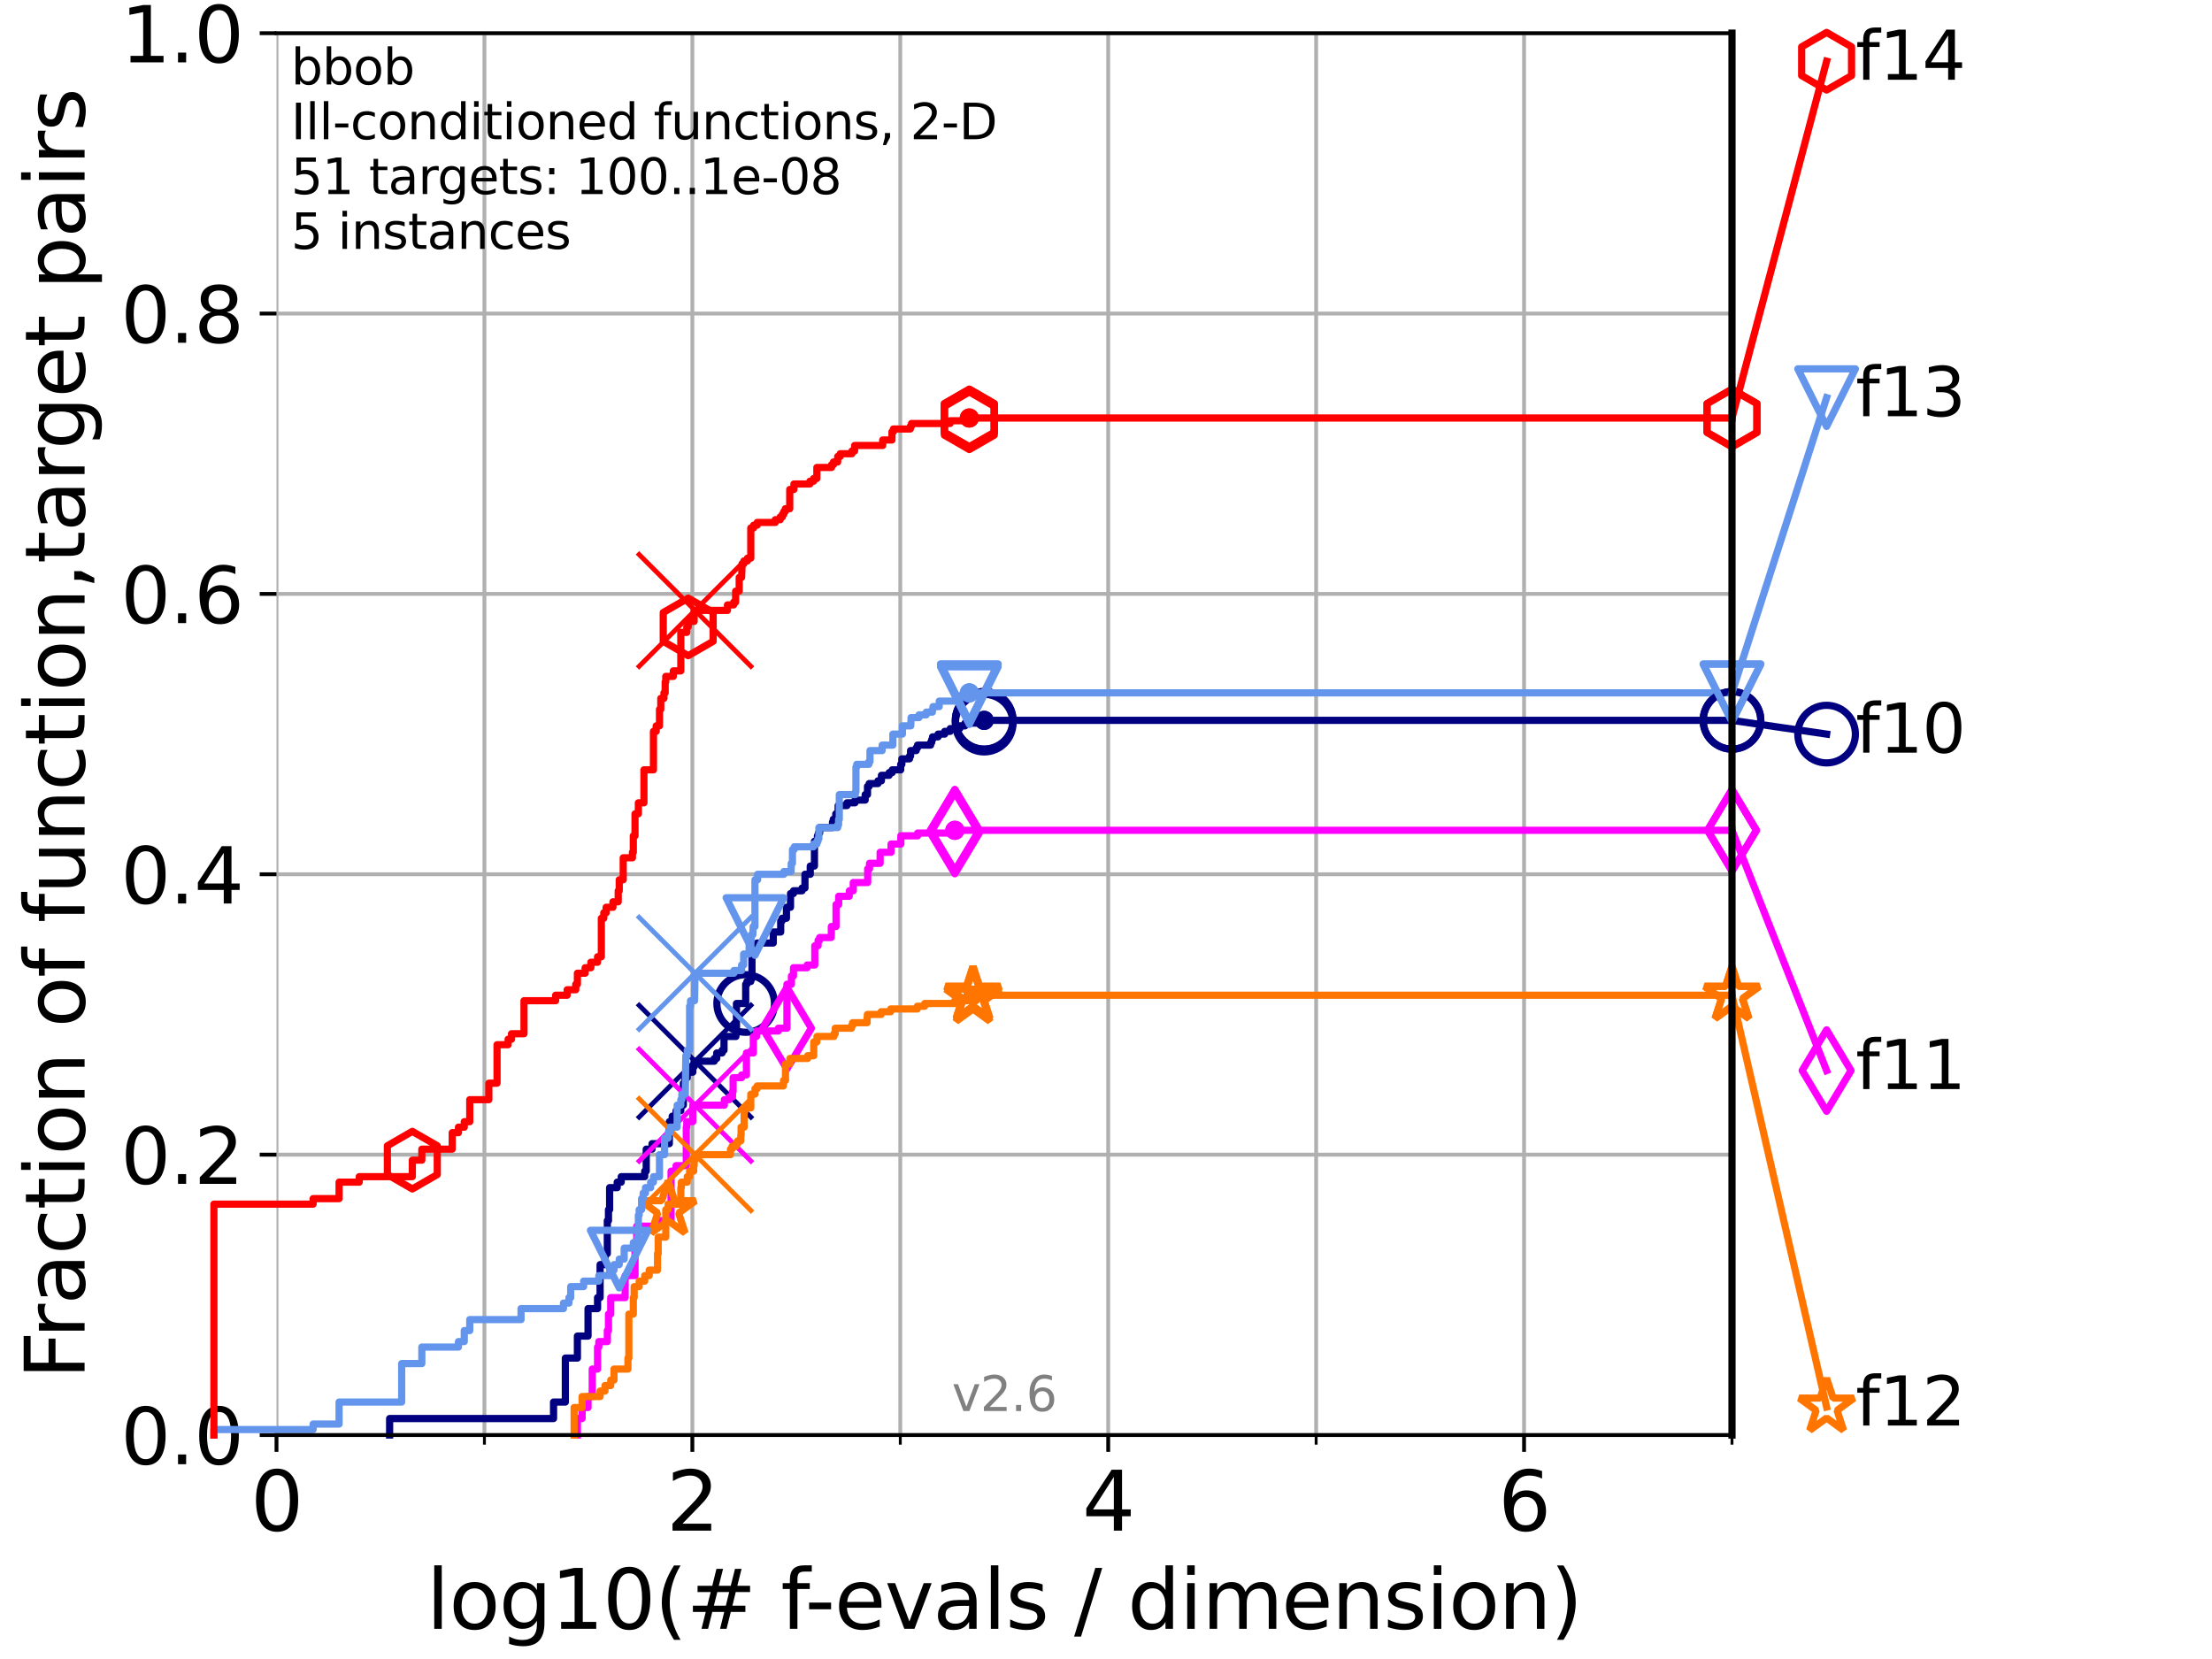 <?xml version="1.0" encoding="utf-8" standalone="no"?>
<!DOCTYPE svg PUBLIC "-//W3C//DTD SVG 1.1//EN"
  "http://www.w3.org/Graphics/SVG/1.1/DTD/svg11.dtd">
<svg xmlns:xlink="http://www.w3.org/1999/xlink" width="460.8pt" height="345.6pt" viewBox="0 0 460.8 345.6" xmlns="http://www.w3.org/2000/svg" version="1.1">
 <defs>
  <style type="text/css">*{stroke-linejoin: round; stroke-linecap: butt}</style>
 </defs>
 <g id="figure_1">
  <g id="patch_1">
   <path d="M 0 345.6 
L 460.8 345.6 
L 460.8 0 
L 0 0 
z
" style="fill: #ffffff"/>
  </g>
  <g id="axes_1">
   <g id="patch_2">
    <path d="M 57.6 298.944 
L 360.806 298.944 
L 360.806 6.912 
L 57.6 6.912 
z
" style="fill: #ffffff"/>
   </g>
   <g id="matplotlib.axis_1">
    <g id="xtick_1">
     <g id="line2d_1">
      <path d="M 57.6 298.944 
L 57.6 6.912 
" clip-path="url(#p10a89c7237)" style="fill: none; stroke: #b0b0b0; stroke-width: 0.8; stroke-linecap: square"/>
     </g>
     <g id="line2d_2">
      <defs>
       <path id="mf588ffad02" d="M 0 0 
L 0 3.5 
" style="stroke: #000000; stroke-width: 0.8"/>
      </defs>
      <g>
       <use xlink:href="#mf588ffad02" x="57.6" y="298.944" style="stroke: #000000; stroke-width: 0.8"/>
      </g>
     </g>
     <g id="text_1">
      <!-- 0 -->
      <g transform="translate(52.192 318.861)scale(0.17 -0.17)">
       <defs>
        <path id="DejaVuSans-30" d="M 2034 4250 
Q 1547 4250 1301 3770 
Q 1056 3291 1056 2328 
Q 1056 1369 1301 889 
Q 1547 409 2034 409 
Q 2525 409 2770 889 
Q 3016 1369 3016 2328 
Q 3016 3291 2770 3770 
Q 2525 4250 2034 4250 
z
M 2034 4750 
Q 2819 4750 3233 4129 
Q 3647 3509 3647 2328 
Q 3647 1150 3233 529 
Q 2819 -91 2034 -91 
Q 1250 -91 836 529 
Q 422 1150 422 2328 
Q 422 3509 836 4129 
Q 1250 4750 2034 4750 
z
" transform="scale(0.016)"/>
       </defs>
       <use xlink:href="#DejaVuSans-30"/>
      </g>
     </g>
    </g>
    <g id="xtick_2">
     <g id="line2d_3">
      <path d="M 144.23 298.944 
L 144.23 6.912 
" clip-path="url(#p10a89c7237)" style="fill: none; stroke: #b0b0b0; stroke-width: 0.8; stroke-linecap: square"/>
     </g>
     <g id="line2d_4">
      <g>
       <use xlink:href="#mf588ffad02" x="144.23" y="298.944" style="stroke: #000000; stroke-width: 0.8"/>
      </g>
     </g>
     <g id="text_2">
      <!-- 2 -->
      <g transform="translate(138.822 318.861)scale(0.17 -0.17)">
       <defs>
        <path id="DejaVuSans-32" d="M 1228 531 
L 3431 531 
L 3431 0 
L 469 0 
L 469 531 
Q 828 903 1448 1529 
Q 2069 2156 2228 2338 
Q 2531 2678 2651 2914 
Q 2772 3150 2772 3378 
Q 2772 3750 2511 3984 
Q 2250 4219 1831 4219 
Q 1534 4219 1204 4116 
Q 875 4013 500 3803 
L 500 4441 
Q 881 4594 1212 4672 
Q 1544 4750 1819 4750 
Q 2544 4750 2975 4387 
Q 3406 4025 3406 3419 
Q 3406 3131 3298 2873 
Q 3191 2616 2906 2266 
Q 2828 2175 2409 1742 
Q 1991 1309 1228 531 
z
" transform="scale(0.016)"/>
       </defs>
       <use xlink:href="#DejaVuSans-32"/>
      </g>
     </g>
    </g>
    <g id="xtick_3">
     <g id="line2d_5">
      <path d="M 230.861 298.944 
L 230.861 6.912 
" clip-path="url(#p10a89c7237)" style="fill: none; stroke: #b0b0b0; stroke-width: 0.8; stroke-linecap: square"/>
     </g>
     <g id="line2d_6">
      <g>
       <use xlink:href="#mf588ffad02" x="230.861" y="298.944" style="stroke: #000000; stroke-width: 0.8"/>
      </g>
     </g>
     <g id="text_3">
      <!-- 4 -->
      <g transform="translate(225.453 318.861)scale(0.17 -0.17)">
       <defs>
        <path id="DejaVuSans-34" d="M 2419 4116 
L 825 1625 
L 2419 1625 
L 2419 4116 
z
M 2253 4666 
L 3047 4666 
L 3047 1625 
L 3713 1625 
L 3713 1100 
L 3047 1100 
L 3047 0 
L 2419 0 
L 2419 1100 
L 313 1100 
L 313 1709 
L 2253 4666 
z
" transform="scale(0.016)"/>
       </defs>
       <use xlink:href="#DejaVuSans-34"/>
      </g>
     </g>
    </g>
    <g id="xtick_4">
     <g id="line2d_7">
      <path d="M 317.491 298.944 
L 317.491 6.912 
" clip-path="url(#p10a89c7237)" style="fill: none; stroke: #b0b0b0; stroke-width: 0.8; stroke-linecap: square"/>
     </g>
     <g id="line2d_8">
      <g>
       <use xlink:href="#mf588ffad02" x="317.491" y="298.944" style="stroke: #000000; stroke-width: 0.8"/>
      </g>
     </g>
     <g id="text_4">
      <!-- 6 -->
      <g transform="translate(312.083 318.861)scale(0.17 -0.17)">
       <defs>
        <path id="DejaVuSans-36" d="M 2113 2584 
Q 1688 2584 1439 2293 
Q 1191 2003 1191 1497 
Q 1191 994 1439 701 
Q 1688 409 2113 409 
Q 2538 409 2786 701 
Q 3034 994 3034 1497 
Q 3034 2003 2786 2293 
Q 2538 2584 2113 2584 
z
M 3366 4563 
L 3366 3988 
Q 3128 4100 2886 4159 
Q 2644 4219 2406 4219 
Q 1781 4219 1451 3797 
Q 1122 3375 1075 2522 
Q 1259 2794 1537 2939 
Q 1816 3084 2150 3084 
Q 2853 3084 3261 2657 
Q 3669 2231 3669 1497 
Q 3669 778 3244 343 
Q 2819 -91 2113 -91 
Q 1303 -91 875 529 
Q 447 1150 447 2328 
Q 447 3434 972 4092 
Q 1497 4750 2381 4750 
Q 2619 4750 2861 4703 
Q 3103 4656 3366 4563 
z
" transform="scale(0.016)"/>
       </defs>
       <use xlink:href="#DejaVuSans-36"/>
      </g>
     </g>
    </g>
    <g id="xtick_5">
     <g id="line2d_9">
      <path d="M 100.915 298.944 
L 100.915 6.912 
" clip-path="url(#p10a89c7237)" style="fill: none; stroke: #b0b0b0; stroke-width: 0.8; stroke-linecap: square"/>
     </g>
     <g id="line2d_10">
      <defs>
       <path id="m3353f8c102" d="M 0 0 
L 0 2 
" style="stroke: #000000; stroke-width: 0.6"/>
      </defs>
      <g>
       <use xlink:href="#m3353f8c102" x="100.915" y="298.944" style="stroke: #000000; stroke-width: 0.6"/>
      </g>
     </g>
    </g>
    <g id="xtick_6">
     <g id="line2d_11">
      <path d="M 187.546 298.944 
L 187.546 6.912 
" clip-path="url(#p10a89c7237)" style="fill: none; stroke: #b0b0b0; stroke-width: 0.8; stroke-linecap: square"/>
     </g>
     <g id="line2d_12">
      <g>
       <use xlink:href="#m3353f8c102" x="187.546" y="298.944" style="stroke: #000000; stroke-width: 0.6"/>
      </g>
     </g>
    </g>
    <g id="xtick_7">
     <g id="line2d_13">
      <path d="M 274.176 298.944 
L 274.176 6.912 
" clip-path="url(#p10a89c7237)" style="fill: none; stroke: #b0b0b0; stroke-width: 0.8; stroke-linecap: square"/>
     </g>
     <g id="line2d_14">
      <g>
       <use xlink:href="#m3353f8c102" x="274.176" y="298.944" style="stroke: #000000; stroke-width: 0.6"/>
      </g>
     </g>
    </g>
    <g id="xtick_8">
     <g id="line2d_15">
      <path d="M 360.806 298.944 
L 360.806 6.912 
" clip-path="url(#p10a89c7237)" style="fill: none; stroke: #b0b0b0; stroke-width: 0.8; stroke-linecap: square"/>
     </g>
     <g id="line2d_16">
      <g>
       <use xlink:href="#m3353f8c102" x="360.806" y="298.944" style="stroke: #000000; stroke-width: 0.6"/>
      </g>
     </g>
    </g>
    <g id="text_5">
     <!-- log10(# f-evals / dimension) -->
     <g transform="translate(88.823 339.314)scale(0.17 -0.17)">
      <defs>
       <path id="DejaVuSans-6c" d="M 603 4863 
L 1178 4863 
L 1178 0 
L 603 0 
L 603 4863 
z
" transform="scale(0.016)"/>
       <path id="DejaVuSans-6f" d="M 1959 3097 
Q 1497 3097 1228 2736 
Q 959 2375 959 1747 
Q 959 1119 1226 758 
Q 1494 397 1959 397 
Q 2419 397 2687 759 
Q 2956 1122 2956 1747 
Q 2956 2369 2687 2733 
Q 2419 3097 1959 3097 
z
M 1959 3584 
Q 2709 3584 3137 3096 
Q 3566 2609 3566 1747 
Q 3566 888 3137 398 
Q 2709 -91 1959 -91 
Q 1206 -91 779 398 
Q 353 888 353 1747 
Q 353 2609 779 3096 
Q 1206 3584 1959 3584 
z
" transform="scale(0.016)"/>
       <path id="DejaVuSans-67" d="M 2906 1791 
Q 2906 2416 2648 2759 
Q 2391 3103 1925 3103 
Q 1463 3103 1205 2759 
Q 947 2416 947 1791 
Q 947 1169 1205 825 
Q 1463 481 1925 481 
Q 2391 481 2648 825 
Q 2906 1169 2906 1791 
z
M 3481 434 
Q 3481 -459 3084 -895 
Q 2688 -1331 1869 -1331 
Q 1566 -1331 1297 -1286 
Q 1028 -1241 775 -1147 
L 775 -588 
Q 1028 -725 1275 -790 
Q 1522 -856 1778 -856 
Q 2344 -856 2625 -561 
Q 2906 -266 2906 331 
L 2906 616 
Q 2728 306 2450 153 
Q 2172 0 1784 0 
Q 1141 0 747 490 
Q 353 981 353 1791 
Q 353 2603 747 3093 
Q 1141 3584 1784 3584 
Q 2172 3584 2450 3431 
Q 2728 3278 2906 2969 
L 2906 3500 
L 3481 3500 
L 3481 434 
z
" transform="scale(0.016)"/>
       <path id="DejaVuSans-31" d="M 794 531 
L 1825 531 
L 1825 4091 
L 703 3866 
L 703 4441 
L 1819 4666 
L 2450 4666 
L 2450 531 
L 3481 531 
L 3481 0 
L 794 0 
L 794 531 
z
" transform="scale(0.016)"/>
       <path id="DejaVuSans-28" d="M 1984 4856 
Q 1566 4138 1362 3434 
Q 1159 2731 1159 2009 
Q 1159 1288 1364 580 
Q 1569 -128 1984 -844 
L 1484 -844 
Q 1016 -109 783 600 
Q 550 1309 550 2009 
Q 550 2706 781 3412 
Q 1013 4119 1484 4856 
L 1984 4856 
z
" transform="scale(0.016)"/>
       <path id="DejaVuSans-23" d="M 3272 2816 
L 2363 2816 
L 2100 1772 
L 3016 1772 
L 3272 2816 
z
M 2803 4594 
L 2478 3297 
L 3391 3297 
L 3719 4594 
L 4219 4594 
L 3897 3297 
L 4872 3297 
L 4872 2816 
L 3775 2816 
L 3519 1772 
L 4513 1772 
L 4513 1294 
L 3397 1294 
L 3072 0 
L 2572 0 
L 2894 1294 
L 1978 1294 
L 1656 0 
L 1153 0 
L 1478 1294 
L 494 1294 
L 494 1772 
L 1594 1772 
L 1856 2816 
L 850 2816 
L 850 3297 
L 1978 3297 
L 2297 4594 
L 2803 4594 
z
" transform="scale(0.016)"/>
       <path id="DejaVuSans-20" transform="scale(0.016)"/>
       <path id="DejaVuSans-66" d="M 2375 4863 
L 2375 4384 
L 1825 4384 
Q 1516 4384 1395 4259 
Q 1275 4134 1275 3809 
L 1275 3500 
L 2222 3500 
L 2222 3053 
L 1275 3053 
L 1275 0 
L 697 0 
L 697 3053 
L 147 3053 
L 147 3500 
L 697 3500 
L 697 3744 
Q 697 4328 969 4595 
Q 1241 4863 1831 4863 
L 2375 4863 
z
" transform="scale(0.016)"/>
       <path id="DejaVuSans-2d" d="M 313 2009 
L 1997 2009 
L 1997 1497 
L 313 1497 
L 313 2009 
z
" transform="scale(0.016)"/>
       <path id="DejaVuSans-65" d="M 3597 1894 
L 3597 1613 
L 953 1613 
Q 991 1019 1311 708 
Q 1631 397 2203 397 
Q 2534 397 2845 478 
Q 3156 559 3463 722 
L 3463 178 
Q 3153 47 2828 -22 
Q 2503 -91 2169 -91 
Q 1331 -91 842 396 
Q 353 884 353 1716 
Q 353 2575 817 3079 
Q 1281 3584 2069 3584 
Q 2775 3584 3186 3129 
Q 3597 2675 3597 1894 
z
M 3022 2063 
Q 3016 2534 2758 2815 
Q 2500 3097 2075 3097 
Q 1594 3097 1305 2825 
Q 1016 2553 972 2059 
L 3022 2063 
z
" transform="scale(0.016)"/>
       <path id="DejaVuSans-76" d="M 191 3500 
L 800 3500 
L 1894 563 
L 2988 3500 
L 3597 3500 
L 2284 0 
L 1503 0 
L 191 3500 
z
" transform="scale(0.016)"/>
       <path id="DejaVuSans-61" d="M 2194 1759 
Q 1497 1759 1228 1600 
Q 959 1441 959 1056 
Q 959 750 1161 570 
Q 1363 391 1709 391 
Q 2188 391 2477 730 
Q 2766 1069 2766 1631 
L 2766 1759 
L 2194 1759 
z
M 3341 1997 
L 3341 0 
L 2766 0 
L 2766 531 
Q 2569 213 2275 61 
Q 1981 -91 1556 -91 
Q 1019 -91 701 211 
Q 384 513 384 1019 
Q 384 1609 779 1909 
Q 1175 2209 1959 2209 
L 2766 2209 
L 2766 2266 
Q 2766 2663 2505 2880 
Q 2244 3097 1772 3097 
Q 1472 3097 1187 3025 
Q 903 2953 641 2809 
L 641 3341 
Q 956 3463 1253 3523 
Q 1550 3584 1831 3584 
Q 2591 3584 2966 3190 
Q 3341 2797 3341 1997 
z
" transform="scale(0.016)"/>
       <path id="DejaVuSans-73" d="M 2834 3397 
L 2834 2853 
Q 2591 2978 2328 3040 
Q 2066 3103 1784 3103 
Q 1356 3103 1142 2972 
Q 928 2841 928 2578 
Q 928 2378 1081 2264 
Q 1234 2150 1697 2047 
L 1894 2003 
Q 2506 1872 2764 1633 
Q 3022 1394 3022 966 
Q 3022 478 2636 193 
Q 2250 -91 1575 -91 
Q 1294 -91 989 -36 
Q 684 19 347 128 
L 347 722 
Q 666 556 975 473 
Q 1284 391 1588 391 
Q 1994 391 2212 530 
Q 2431 669 2431 922 
Q 2431 1156 2273 1281 
Q 2116 1406 1581 1522 
L 1381 1569 
Q 847 1681 609 1914 
Q 372 2147 372 2553 
Q 372 3047 722 3315 
Q 1072 3584 1716 3584 
Q 2034 3584 2315 3537 
Q 2597 3491 2834 3397 
z
" transform="scale(0.016)"/>
       <path id="DejaVuSans-2f" d="M 1625 4666 
L 2156 4666 
L 531 -594 
L 0 -594 
L 1625 4666 
z
" transform="scale(0.016)"/>
       <path id="DejaVuSans-64" d="M 2906 2969 
L 2906 4863 
L 3481 4863 
L 3481 0 
L 2906 0 
L 2906 525 
Q 2725 213 2448 61 
Q 2172 -91 1784 -91 
Q 1150 -91 751 415 
Q 353 922 353 1747 
Q 353 2572 751 3078 
Q 1150 3584 1784 3584 
Q 2172 3584 2448 3432 
Q 2725 3281 2906 2969 
z
M 947 1747 
Q 947 1113 1208 752 
Q 1469 391 1925 391 
Q 2381 391 2643 752 
Q 2906 1113 2906 1747 
Q 2906 2381 2643 2742 
Q 2381 3103 1925 3103 
Q 1469 3103 1208 2742 
Q 947 2381 947 1747 
z
" transform="scale(0.016)"/>
       <path id="DejaVuSans-69" d="M 603 3500 
L 1178 3500 
L 1178 0 
L 603 0 
L 603 3500 
z
M 603 4863 
L 1178 4863 
L 1178 4134 
L 603 4134 
L 603 4863 
z
" transform="scale(0.016)"/>
       <path id="DejaVuSans-6d" d="M 3328 2828 
Q 3544 3216 3844 3400 
Q 4144 3584 4550 3584 
Q 5097 3584 5394 3201 
Q 5691 2819 5691 2113 
L 5691 0 
L 5113 0 
L 5113 2094 
Q 5113 2597 4934 2840 
Q 4756 3084 4391 3084 
Q 3944 3084 3684 2787 
Q 3425 2491 3425 1978 
L 3425 0 
L 2847 0 
L 2847 2094 
Q 2847 2600 2669 2842 
Q 2491 3084 2119 3084 
Q 1678 3084 1418 2786 
Q 1159 2488 1159 1978 
L 1159 0 
L 581 0 
L 581 3500 
L 1159 3500 
L 1159 2956 
Q 1356 3278 1631 3431 
Q 1906 3584 2284 3584 
Q 2666 3584 2933 3390 
Q 3200 3197 3328 2828 
z
" transform="scale(0.016)"/>
       <path id="DejaVuSans-6e" d="M 3513 2113 
L 3513 0 
L 2938 0 
L 2938 2094 
Q 2938 2591 2744 2837 
Q 2550 3084 2163 3084 
Q 1697 3084 1428 2787 
Q 1159 2491 1159 1978 
L 1159 0 
L 581 0 
L 581 3500 
L 1159 3500 
L 1159 2956 
Q 1366 3272 1645 3428 
Q 1925 3584 2291 3584 
Q 2894 3584 3203 3211 
Q 3513 2838 3513 2113 
z
" transform="scale(0.016)"/>
       <path id="DejaVuSans-29" d="M 513 4856 
L 1013 4856 
Q 1481 4119 1714 3412 
Q 1947 2706 1947 2009 
Q 1947 1309 1714 600 
Q 1481 -109 1013 -844 
L 513 -844 
Q 928 -128 1133 580 
Q 1338 1288 1338 2009 
Q 1338 2731 1133 3434 
Q 928 4138 513 4856 
z
" transform="scale(0.016)"/>
      </defs>
      <use xlink:href="#DejaVuSans-6c"/>
      <use xlink:href="#DejaVuSans-6f" x="27.783"/>
      <use xlink:href="#DejaVuSans-67" x="88.965"/>
      <use xlink:href="#DejaVuSans-31" x="152.441"/>
      <use xlink:href="#DejaVuSans-30" x="216.064"/>
      <use xlink:href="#DejaVuSans-28" x="279.688"/>
      <use xlink:href="#DejaVuSans-23" x="318.701"/>
      <use xlink:href="#DejaVuSans-20" x="402.49"/>
      <use xlink:href="#DejaVuSans-66" x="434.277"/>
      <use xlink:href="#DejaVuSans-2d" x="463.982"/>
      <use xlink:href="#DejaVuSans-65" x="500.066"/>
      <use xlink:href="#DejaVuSans-76" x="561.59"/>
      <use xlink:href="#DejaVuSans-61" x="620.77"/>
      <use xlink:href="#DejaVuSans-6c" x="682.049"/>
      <use xlink:href="#DejaVuSans-73" x="709.832"/>
      <use xlink:href="#DejaVuSans-20" x="761.932"/>
      <use xlink:href="#DejaVuSans-2f" x="793.719"/>
      <use xlink:href="#DejaVuSans-20" x="827.41"/>
      <use xlink:href="#DejaVuSans-64" x="859.197"/>
      <use xlink:href="#DejaVuSans-69" x="922.674"/>
      <use xlink:href="#DejaVuSans-6d" x="950.457"/>
      <use xlink:href="#DejaVuSans-65" x="1047.869"/>
      <use xlink:href="#DejaVuSans-6e" x="1109.393"/>
      <use xlink:href="#DejaVuSans-73" x="1172.771"/>
      <use xlink:href="#DejaVuSans-69" x="1224.871"/>
      <use xlink:href="#DejaVuSans-6f" x="1252.654"/>
      <use xlink:href="#DejaVuSans-6e" x="1313.836"/>
      <use xlink:href="#DejaVuSans-29" x="1377.215"/>
     </g>
    </g>
   </g>
   <g id="matplotlib.axis_2">
    <g id="ytick_1">
     <g id="line2d_17">
      <path d="M 57.6 298.944 
L 360.806 298.944 
" clip-path="url(#p10a89c7237)" style="fill: none; stroke: #b0b0b0; stroke-width: 0.8; stroke-linecap: square"/>
     </g>
     <g id="line2d_18">
      <defs>
       <path id="m9388b88aa3" d="M 0 0 
L -3.5 0 
" style="stroke: #000000; stroke-width: 0.8"/>
      </defs>
      <g>
       <use xlink:href="#m9388b88aa3" x="57.6" y="298.944" style="stroke: #000000; stroke-width: 0.8"/>
      </g>
     </g>
     <g id="text_6">
      <!-- 0.0 -->
      <g transform="translate(25.155 305.023)scale(0.16 -0.16)">
       <defs>
        <path id="DejaVuSans-2e" d="M 684 794 
L 1344 794 
L 1344 0 
L 684 0 
L 684 794 
z
" transform="scale(0.016)"/>
       </defs>
       <use xlink:href="#DejaVuSans-30"/>
       <use xlink:href="#DejaVuSans-2e" x="63.623"/>
       <use xlink:href="#DejaVuSans-30" x="95.41"/>
      </g>
     </g>
    </g>
    <g id="ytick_2">
     <g id="line2d_19">
      <path d="M 57.6 240.538 
L 360.806 240.538 
" clip-path="url(#p10a89c7237)" style="fill: none; stroke: #b0b0b0; stroke-width: 0.8; stroke-linecap: square"/>
     </g>
     <g id="line2d_20">
      <g>
       <use xlink:href="#m9388b88aa3" x="57.6" y="240.538" style="stroke: #000000; stroke-width: 0.8"/>
      </g>
     </g>
     <g id="text_7">
      <!-- 0.2 -->
      <g transform="translate(25.155 246.616)scale(0.16 -0.16)">
       <use xlink:href="#DejaVuSans-30"/>
       <use xlink:href="#DejaVuSans-2e" x="63.623"/>
       <use xlink:href="#DejaVuSans-32" x="95.41"/>
      </g>
     </g>
    </g>
    <g id="ytick_3">
     <g id="line2d_21">
      <path d="M 57.6 182.131 
L 360.806 182.131 
" clip-path="url(#p10a89c7237)" style="fill: none; stroke: #b0b0b0; stroke-width: 0.8; stroke-linecap: square"/>
     </g>
     <g id="line2d_22">
      <g>
       <use xlink:href="#m9388b88aa3" x="57.6" y="182.131" style="stroke: #000000; stroke-width: 0.8"/>
      </g>
     </g>
     <g id="text_8">
      <!-- 0.4 -->
      <g transform="translate(25.155 188.21)scale(0.16 -0.16)">
       <use xlink:href="#DejaVuSans-30"/>
       <use xlink:href="#DejaVuSans-2e" x="63.623"/>
       <use xlink:href="#DejaVuSans-34" x="95.41"/>
      </g>
     </g>
    </g>
    <g id="ytick_4">
     <g id="line2d_23">
      <path d="M 57.6 123.725 
L 360.806 123.725 
" clip-path="url(#p10a89c7237)" style="fill: none; stroke: #b0b0b0; stroke-width: 0.8; stroke-linecap: square"/>
     </g>
     <g id="line2d_24">
      <g>
       <use xlink:href="#m9388b88aa3" x="57.6" y="123.725" style="stroke: #000000; stroke-width: 0.8"/>
      </g>
     </g>
     <g id="text_9">
      <!-- 0.6 -->
      <g transform="translate(25.155 129.804)scale(0.16 -0.16)">
       <use xlink:href="#DejaVuSans-30"/>
       <use xlink:href="#DejaVuSans-2e" x="63.623"/>
       <use xlink:href="#DejaVuSans-36" x="95.41"/>
      </g>
     </g>
    </g>
    <g id="ytick_5">
     <g id="line2d_25">
      <path d="M 57.6 65.318 
L 360.806 65.318 
" clip-path="url(#p10a89c7237)" style="fill: none; stroke: #b0b0b0; stroke-width: 0.8; stroke-linecap: square"/>
     </g>
     <g id="line2d_26">
      <g>
       <use xlink:href="#m9388b88aa3" x="57.6" y="65.318" style="stroke: #000000; stroke-width: 0.8"/>
      </g>
     </g>
     <g id="text_10">
      <!-- 0.8 -->
      <g transform="translate(25.155 71.397)scale(0.16 -0.16)">
       <defs>
        <path id="DejaVuSans-38" d="M 2034 2216 
Q 1584 2216 1326 1975 
Q 1069 1734 1069 1313 
Q 1069 891 1326 650 
Q 1584 409 2034 409 
Q 2484 409 2743 651 
Q 3003 894 3003 1313 
Q 3003 1734 2745 1975 
Q 2488 2216 2034 2216 
z
M 1403 2484 
Q 997 2584 770 2862 
Q 544 3141 544 3541 
Q 544 4100 942 4425 
Q 1341 4750 2034 4750 
Q 2731 4750 3128 4425 
Q 3525 4100 3525 3541 
Q 3525 3141 3298 2862 
Q 3072 2584 2669 2484 
Q 3125 2378 3379 2068 
Q 3634 1759 3634 1313 
Q 3634 634 3220 271 
Q 2806 -91 2034 -91 
Q 1263 -91 848 271 
Q 434 634 434 1313 
Q 434 1759 690 2068 
Q 947 2378 1403 2484 
z
M 1172 3481 
Q 1172 3119 1398 2916 
Q 1625 2713 2034 2713 
Q 2441 2713 2670 2916 
Q 2900 3119 2900 3481 
Q 2900 3844 2670 4047 
Q 2441 4250 2034 4250 
Q 1625 4250 1398 4047 
Q 1172 3844 1172 3481 
z
" transform="scale(0.016)"/>
       </defs>
       <use xlink:href="#DejaVuSans-30"/>
       <use xlink:href="#DejaVuSans-2e" x="63.623"/>
       <use xlink:href="#DejaVuSans-38" x="95.41"/>
      </g>
     </g>
    </g>
    <g id="ytick_6">
     <g id="line2d_27">
      <path d="M 57.6 6.912 
L 360.806 6.912 
" clip-path="url(#p10a89c7237)" style="fill: none; stroke: #b0b0b0; stroke-width: 0.8; stroke-linecap: square"/>
     </g>
     <g id="line2d_28">
      <g>
       <use xlink:href="#m9388b88aa3" x="57.6" y="6.912" style="stroke: #000000; stroke-width: 0.8"/>
      </g>
     </g>
     <g id="text_11">
      <!-- 1.0 -->
      <g transform="translate(25.155 12.991)scale(0.16 -0.16)">
       <use xlink:href="#DejaVuSans-31"/>
       <use xlink:href="#DejaVuSans-2e" x="63.623"/>
       <use xlink:href="#DejaVuSans-30" x="95.41"/>
      </g>
     </g>
    </g>
    <g id="text_12">
     <!-- Fraction of function,target pairs -->
     <g transform="translate(17.62 287.313)rotate(-90)scale(0.17 -0.17)">
      <defs>
       <path id="DejaVuSans-46" d="M 628 4666 
L 3309 4666 
L 3309 4134 
L 1259 4134 
L 1259 2759 
L 3109 2759 
L 3109 2228 
L 1259 2228 
L 1259 0 
L 628 0 
L 628 4666 
z
" transform="scale(0.016)"/>
       <path id="DejaVuSans-72" d="M 2631 2963 
Q 2534 3019 2420 3045 
Q 2306 3072 2169 3072 
Q 1681 3072 1420 2755 
Q 1159 2438 1159 1844 
L 1159 0 
L 581 0 
L 581 3500 
L 1159 3500 
L 1159 2956 
Q 1341 3275 1631 3429 
Q 1922 3584 2338 3584 
Q 2397 3584 2469 3576 
Q 2541 3569 2628 3553 
L 2631 2963 
z
" transform="scale(0.016)"/>
       <path id="DejaVuSans-63" d="M 3122 3366 
L 3122 2828 
Q 2878 2963 2633 3030 
Q 2388 3097 2138 3097 
Q 1578 3097 1268 2742 
Q 959 2388 959 1747 
Q 959 1106 1268 751 
Q 1578 397 2138 397 
Q 2388 397 2633 464 
Q 2878 531 3122 666 
L 3122 134 
Q 2881 22 2623 -34 
Q 2366 -91 2075 -91 
Q 1284 -91 818 406 
Q 353 903 353 1747 
Q 353 2603 823 3093 
Q 1294 3584 2113 3584 
Q 2378 3584 2631 3529 
Q 2884 3475 3122 3366 
z
" transform="scale(0.016)"/>
       <path id="DejaVuSans-74" d="M 1172 4494 
L 1172 3500 
L 2356 3500 
L 2356 3053 
L 1172 3053 
L 1172 1153 
Q 1172 725 1289 603 
Q 1406 481 1766 481 
L 2356 481 
L 2356 0 
L 1766 0 
Q 1100 0 847 248 
Q 594 497 594 1153 
L 594 3053 
L 172 3053 
L 172 3500 
L 594 3500 
L 594 4494 
L 1172 4494 
z
" transform="scale(0.016)"/>
       <path id="DejaVuSans-75" d="M 544 1381 
L 544 3500 
L 1119 3500 
L 1119 1403 
Q 1119 906 1312 657 
Q 1506 409 1894 409 
Q 2359 409 2629 706 
Q 2900 1003 2900 1516 
L 2900 3500 
L 3475 3500 
L 3475 0 
L 2900 0 
L 2900 538 
Q 2691 219 2414 64 
Q 2138 -91 1772 -91 
Q 1169 -91 856 284 
Q 544 659 544 1381 
z
M 1991 3584 
L 1991 3584 
z
" transform="scale(0.016)"/>
       <path id="DejaVuSans-2c" d="M 750 794 
L 1409 794 
L 1409 256 
L 897 -744 
L 494 -744 
L 750 256 
L 750 794 
z
" transform="scale(0.016)"/>
       <path id="DejaVuSans-70" d="M 1159 525 
L 1159 -1331 
L 581 -1331 
L 581 3500 
L 1159 3500 
L 1159 2969 
Q 1341 3281 1617 3432 
Q 1894 3584 2278 3584 
Q 2916 3584 3314 3078 
Q 3713 2572 3713 1747 
Q 3713 922 3314 415 
Q 2916 -91 2278 -91 
Q 1894 -91 1617 61 
Q 1341 213 1159 525 
z
M 3116 1747 
Q 3116 2381 2855 2742 
Q 2594 3103 2138 3103 
Q 1681 3103 1420 2742 
Q 1159 2381 1159 1747 
Q 1159 1113 1420 752 
Q 1681 391 2138 391 
Q 2594 391 2855 752 
Q 3116 1113 3116 1747 
z
" transform="scale(0.016)"/>
      </defs>
      <use xlink:href="#DejaVuSans-46"/>
      <use xlink:href="#DejaVuSans-72" x="50.27"/>
      <use xlink:href="#DejaVuSans-61" x="91.383"/>
      <use xlink:href="#DejaVuSans-63" x="152.662"/>
      <use xlink:href="#DejaVuSans-74" x="207.643"/>
      <use xlink:href="#DejaVuSans-69" x="246.852"/>
      <use xlink:href="#DejaVuSans-6f" x="274.635"/>
      <use xlink:href="#DejaVuSans-6e" x="335.816"/>
      <use xlink:href="#DejaVuSans-20" x="399.195"/>
      <use xlink:href="#DejaVuSans-6f" x="430.982"/>
      <use xlink:href="#DejaVuSans-66" x="492.164"/>
      <use xlink:href="#DejaVuSans-20" x="527.369"/>
      <use xlink:href="#DejaVuSans-66" x="559.156"/>
      <use xlink:href="#DejaVuSans-75" x="594.361"/>
      <use xlink:href="#DejaVuSans-6e" x="657.74"/>
      <use xlink:href="#DejaVuSans-63" x="721.119"/>
      <use xlink:href="#DejaVuSans-74" x="776.1"/>
      <use xlink:href="#DejaVuSans-69" x="815.309"/>
      <use xlink:href="#DejaVuSans-6f" x="843.092"/>
      <use xlink:href="#DejaVuSans-6e" x="904.273"/>
      <use xlink:href="#DejaVuSans-2c" x="967.652"/>
      <use xlink:href="#DejaVuSans-74" x="999.439"/>
      <use xlink:href="#DejaVuSans-61" x="1038.648"/>
      <use xlink:href="#DejaVuSans-72" x="1099.928"/>
      <use xlink:href="#DejaVuSans-67" x="1139.291"/>
      <use xlink:href="#DejaVuSans-65" x="1202.768"/>
      <use xlink:href="#DejaVuSans-74" x="1264.291"/>
      <use xlink:href="#DejaVuSans-20" x="1303.5"/>
      <use xlink:href="#DejaVuSans-70" x="1335.287"/>
      <use xlink:href="#DejaVuSans-61" x="1398.764"/>
      <use xlink:href="#DejaVuSans-69" x="1460.043"/>
      <use xlink:href="#DejaVuSans-72" x="1487.826"/>
      <use xlink:href="#DejaVuSans-73" x="1528.939"/>
     </g>
    </g>
   </g>
   <g id="line2d_29">
    <defs>
     <path id="mb2cc6d68f4" d="M 0 1.5 
C 0.398 1.5 0.779 1.342 1.061 1.061 
C 1.342 0.779 1.5 0.398 1.5 0 
C 1.5 -0.398 1.342 -0.779 1.061 -1.061 
C 0.779 -1.342 0.398 -1.5 0 -1.5 
C -0.398 -1.5 -0.779 -1.342 -1.061 -1.061 
C -1.342 -0.779 -1.5 -0.398 -1.5 0 
C -1.5 0.398 -1.342 0.779 -1.061 1.061 
C -0.779 1.342 -0.398 1.5 0 1.5 
z
" style="stroke: #000080"/>
    </defs>
    <g>
     <use xlink:href="#mb2cc6d68f4" x="205.022" y="150.065" style="fill: #000080; stroke: #000080"/>
     <use xlink:href="#mb2cc6d68f4" x="205.022" y="150.065" style="fill: #000080; stroke: #000080"/>
    </g>
   </g>
   <g id="line2d_30">
    <path d="M 81.166 298.944 
L 81.166 295.508 
L 115.315 295.508 
L 115.315 292.073 
L 117.772 292.073 
L 117.772 282.911 
L 120.284 282.911 
L 120.284 278.33 
L 122.5 278.33 
L 122.5 272.604 
L 124.482 272.604 
L 124.482 270.313 
L 125.012 270.313 
L 125.012 263.442 
L 126.029 263.442 
L 126.029 261.152 
L 126.517 261.152 
L 126.517 254.28 
L 126.757 254.28 
L 126.757 251.99 
L 126.994 251.99 
L 126.994 247.409 
L 128.571 247.409 
L 128.571 246.264 
L 129.417 246.264 
L 129.417 245.118 
L 134.305 245.118 
L 134.305 243.973 
L 134.621 243.973 
L 134.621 239.392 
L 135.835 239.392 
L 135.835 238.247 
L 139.435 238.247 
L 139.435 233.666 
L 140.033 233.666 
L 140.033 232.521 
L 140.838 232.521 
L 140.838 231.376 
L 141.826 231.376 
L 141.826 230.231 
L 142.353 230.231 
L 142.353 225.65 
L 142.662 225.65 
L 142.662 224.504 
L 143.166 224.504 
L 143.166 223.359 
L 144.324 223.359 
L 144.324 222.214 
L 144.603 222.214 
L 144.603 221.069 
L 148.801 221.069 
L 148.801 220.496 
L 149.31 220.496 
L 149.31 219.351 
L 150.425 219.351 
L 150.425 218.778 
L 150.827 218.778 
L 150.827 215.915 
L 153.306 215.915 
L 153.306 215.343 
L 153.421 215.343 
L 153.421 209.044 
L 155.34 209.044 
L 155.34 205.036 
L 155.599 205.036 
L 155.599 204.463 
L 156.403 204.463 
L 156.403 203.89 
L 156.648 203.89 
L 156.648 198.737 
L 156.793 198.737 
L 156.793 198.164 
L 157.033 198.164 
L 157.033 197.592 
L 157.734 197.592 
L 157.734 196.446 
L 161.087 196.446 
L 161.087 194.156 
L 162.634 194.156 
L 162.634 191.866 
L 162.915 191.866 
L 162.915 191.293 
L 163.833 191.293 
L 163.833 189.003 
L 164.676 189.003 
L 164.676 186.139 
L 165.3 186.139 
L 165.3 185.567 
L 167.085 185.567 
L 167.085 184.994 
L 167.689 184.994 
L 167.689 182.131 
L 168.791 182.131 
L 168.791 180.413 
L 169.663 180.413 
L 169.663 175.26 
L 170.285 175.26 
L 170.285 174.115 
L 170.473 174.115 
L 170.473 173.542 
L 170.75 173.542 
L 170.75 172.397 
L 173.422 172.397 
L 173.422 171.252 
L 173.581 171.252 
L 173.581 170.679 
L 174.107 170.679 
L 174.107 169.534 
L 174.6 169.534 
L 174.6 167.816 
L 176.436 167.816 
L 176.436 167.243 
L 178.108 167.243 
L 178.108 166.671 
L 180.235 166.671 
L 180.235 165.525 
L 180.715 165.525 
L 180.715 163.808 
L 181.063 163.808 
L 181.063 163.235 
L 182.896 163.235 
L 182.896 162.662 
L 183.616 162.662 
L 183.616 161.517 
L 185.226 161.517 
L 185.226 160.945 
L 185.864 160.945 
L 185.864 160.372 
L 187.63 160.372 
L 187.63 159.227 
L 187.872 159.227 
L 187.872 158.082 
L 189.466 158.082 
L 189.466 157.509 
L 189.686 157.509 
L 189.686 156.364 
L 190.865 156.364 
L 190.865 155.791 
L 191.139 155.791 
L 191.139 155.218 
L 193.862 155.218 
L 193.862 154.646 
L 194.096 154.646 
L 194.096 154.073 
L 194.267 154.073 
L 194.267 153.501 
L 195.416 153.501 
L 195.416 152.928 
L 196.8 152.928 
L 196.8 152.355 
L 197.949 152.355 
L 197.949 151.783 
L 199.929 151.783 
L 199.929 151.21 
L 201.026 151.21 
L 201.026 150.638 
L 205.022 150.638 
L 205.022 150.065 
L 360.806 150.065 
L 360.806 150.065 
" style="fill: none; stroke: #000080; stroke-width: 1.5; stroke-linecap: square"/>
   </g>
   <g id="line2d_31">
    <defs>
     <path id="mdb329be477" d="M 0 6 
C 1.591 6 3.117 5.368 4.243 4.243 
C 5.368 3.117 6 1.591 6 0 
C 6 -1.591 5.368 -3.117 4.243 -4.243 
C 3.117 -5.368 1.591 -6 0 -6 
C -1.591 -6 -3.117 -5.368 -4.243 -4.243 
C -5.368 -3.117 -6 -1.591 -6 0 
C -6 1.591 -5.368 3.117 -4.243 4.243 
C -3.117 5.368 -1.591 6 0 6 
z
" style="stroke: #000080; stroke-width: 1.5"/>
    </defs>
    <g>
     <use xlink:href="#mdb329be477" x="155.34" y="209.044" style="fill-opacity: 0; stroke: #000080; stroke-width: 1.5"/>
     <use xlink:href="#mdb329be477" x="205.022" y="150.638" style="fill-opacity: 0; stroke: #000080; stroke-width: 1.5"/>
     <use xlink:href="#mdb329be477" x="205.022" y="150.065" style="fill-opacity: 0; stroke: #000080; stroke-width: 1.5"/>
     <use xlink:href="#mdb329be477" x="205.022" y="150.065" style="fill-opacity: 0; stroke: #000080; stroke-width: 1.5"/>
     <use xlink:href="#mdb329be477" x="360.806" y="150.065" style="fill-opacity: 0; stroke: #000080; stroke-width: 1.5"/>
    </g>
   </g>
   <g id="line2d_32">
    <path style="fill: none; stroke: #000080; stroke-width: 1.5; stroke-linecap: square"/>
    <g/>
   </g>
   <g id="line2d_33">
    <path d="M 144.786 221.069 
" clip-path="url(#p10a89c7237)" style="fill: none; stroke: #000080; stroke-width: 1.5; stroke-linecap: square"/>
    <defs>
     <path id="mde72ef880f" d="M -12 12 
L 12 -12 
M -12 -12 
L 12 12 
" style="stroke: #000080"/>
    </defs>
    <g clip-path="url(#p10a89c7237)">
     <use xlink:href="#mde72ef880f" x="144.786" y="221.069" style="fill: #000080; stroke: #000080"/>
    </g>
   </g>
   <g id="line2d_34">
    <defs>
     <path id="mb242cb2ed9" d="M 0 1.5 
C 0.398 1.5 0.779 1.342 1.061 1.061 
C 1.342 0.779 1.5 0.398 1.5 0 
C 1.5 -0.398 1.342 -0.779 1.061 -1.061 
C 0.779 -1.342 0.398 -1.5 0 -1.5 
C -0.398 -1.5 -0.779 -1.342 -1.061 -1.061 
C -1.342 -0.779 -1.5 -0.398 -1.5 0 
C -1.5 0.398 -1.342 0.779 -1.061 1.061 
C -0.779 1.342 -0.398 1.5 0 1.5 
z
" style="stroke: #ff00ff"/>
    </defs>
    <g>
     <use xlink:href="#mb242cb2ed9" x="198.914" y="172.969" style="fill: #ff00ff; stroke: #ff00ff"/>
     <use xlink:href="#mb242cb2ed9" x="198.914" y="172.969" style="fill: #ff00ff; stroke: #ff00ff"/>
    </g>
   </g>
   <g id="line2d_35">
    <path d="M 120.284 298.944 
L 120.284 295.508 
L 121.266 295.508 
L 121.266 293.218 
L 122.5 293.218 
L 122.5 290.927 
L 123.375 290.927 
L 123.375 285.201 
L 124.482 285.201 
L 124.482 280.62 
L 124.748 280.62 
L 124.748 279.475 
L 126.517 279.475 
L 126.517 277.185 
L 126.757 277.185 
L 126.757 273.749 
L 127.227 273.749 
L 127.227 270.313 
L 130.226 270.313 
L 130.226 265.733 
L 132.287 265.733 
L 132.287 258.861 
L 132.639 258.861 
L 132.639 255.426 
L 137.386 255.426 
L 137.386 254.28 
L 139.796 254.28 
L 139.796 243.973 
L 140.838 243.973 
L 140.838 242.828 
L 142.966 242.828 
L 142.966 234.811 
L 143.066 234.811 
L 143.066 233.666 
L 144.324 233.666 
L 144.324 230.231 
L 150.893 230.231 
L 150.893 229.085 
L 151.92 229.085 
L 151.92 228.513 
L 152.596 228.513 
L 152.596 227.368 
L 152.716 227.368 
L 152.716 224.504 
L 154.487 224.504 
L 154.487 223.932 
L 155.495 223.932 
L 155.495 219.351 
L 156.937 219.351 
L 156.937 215.915 
L 157.596 215.915 
L 157.596 214.77 
L 162.133 214.77 
L 162.133 214.197 
L 163.932 214.197 
L 163.932 205.036 
L 164.866 205.036 
L 164.866 203.318 
L 165.3 203.318 
L 165.3 201.6 
L 168.143 201.6 
L 168.143 201.027 
L 169.736 201.027 
L 169.736 197.019 
L 170.426 197.019 
L 170.426 195.874 
L 170.75 195.874 
L 170.75 195.301 
L 173.141 195.301 
L 173.141 194.729 
L 173.182 194.729 
L 173.182 193.011 
L 174.165 193.011 
L 174.165 188.43 
L 174.712 188.43 
L 174.712 186.712 
L 176.905 186.712 
L 176.905 186.139 
L 176.938 186.139 
L 176.938 185.567 
L 177.747 185.567 
L 177.747 183.849 
L 180.755 183.849 
L 180.755 180.986 
L 181.143 180.986 
L 181.143 179.841 
L 183.348 179.841 
L 183.348 177.55 
L 185.626 177.55 
L 185.626 175.832 
L 187.658 175.832 
L 187.658 174.115 
L 191.163 174.115 
L 191.163 173.542 
L 198.914 173.542 
L 198.914 172.969 
L 360.806 172.969 
" style="fill: none; stroke: #ff00ff; stroke-width: 1.5; stroke-linecap: square"/>
   </g>
   <g id="line2d_36">
    <defs>
     <path id="mcc2139b839" d="M -0 8.485 
L 5.091 0 
L 0 -8.485 
L -5.091 -0 
z
" style="stroke: #ff00ff; stroke-width: 1.5; stroke-linejoin: miter"/>
    </defs>
    <g>
     <use xlink:href="#mcc2139b839" x="163.932" y="214.197" style="fill-opacity: 0; stroke: #ff00ff; stroke-width: 1.5; stroke-linejoin: miter"/>
     <use xlink:href="#mcc2139b839" x="198.914" y="173.542" style="fill-opacity: 0; stroke: #ff00ff; stroke-width: 1.5; stroke-linejoin: miter"/>
     <use xlink:href="#mcc2139b839" x="198.914" y="172.969" style="fill-opacity: 0; stroke: #ff00ff; stroke-width: 1.5; stroke-linejoin: miter"/>
     <use xlink:href="#mcc2139b839" x="198.914" y="172.969" style="fill-opacity: 0; stroke: #ff00ff; stroke-width: 1.5; stroke-linejoin: miter"/>
     <use xlink:href="#mcc2139b839" x="360.806" y="172.969" style="fill-opacity: 0; stroke: #ff00ff; stroke-width: 1.5; stroke-linejoin: miter"/>
    </g>
   </g>
   <g id="line2d_37">
    <path style="fill: none; stroke: #ff00ff; stroke-width: 1.5; stroke-linecap: square"/>
    <g/>
   </g>
   <g id="line2d_38">
    <path d="M 144.786 230.231 
" clip-path="url(#p10a89c7237)" style="fill: none; stroke: #ff00ff; stroke-width: 1.5; stroke-linecap: square"/>
    <defs>
     <path id="m571619e4cf" d="M -12 12 
L 12 -12 
M -12 -12 
L 12 12 
" style="stroke: #ff00ff"/>
    </defs>
    <g clip-path="url(#p10a89c7237)">
     <use xlink:href="#m571619e4cf" x="144.786" y="230.231" style="fill: #ff00ff; stroke: #ff00ff"/>
    </g>
   </g>
   <g id="line2d_39">
    <defs>
     <path id="md8225a4592" d="M 0 1.5 
C 0.398 1.5 0.779 1.342 1.061 1.061 
C 1.342 0.779 1.5 0.398 1.5 0 
C 1.5 -0.398 1.342 -0.779 1.061 -1.061 
C 0.779 -1.342 0.398 -1.5 0 -1.5 
C -0.398 -1.5 -0.779 -1.342 -1.061 -1.061 
C -1.342 -0.779 -1.5 -0.398 -1.5 0 
C -1.5 0.398 -1.342 0.779 -1.061 1.061 
C -0.779 1.342 -0.398 1.5 0 1.5 
z
" style="stroke: #ff7500"/>
    </defs>
    <g>
     <use xlink:href="#md8225a4592" x="202.696" y="207.326" style="fill: #ff7500; stroke: #ff7500"/>
     <use xlink:href="#md8225a4592" x="202.696" y="207.326" style="fill: #ff7500; stroke: #ff7500"/>
    </g>
   </g>
   <g id="line2d_40">
    <path d="M 119.6 298.944 
L 119.6 293.218 
L 121.266 293.218 
L 121.266 290.927 
L 125.012 290.927 
L 125.012 289.782 
L 126.029 289.782 
L 126.029 288.637 
L 127.227 288.637 
L 127.227 287.492 
L 127.911 287.492 
L 127.911 285.201 
L 130.811 285.201 
L 130.811 282.911 
L 131.002 282.911 
L 131.002 273.749 
L 131.929 273.749 
L 131.929 270.313 
L 132.109 270.313 
L 132.109 268.023 
L 133.154 268.023 
L 133.154 266.878 
L 134.305 266.878 
L 134.305 265.733 
L 135.238 265.733 
L 135.238 264.587 
L 136.975 264.587 
L 136.975 261.152 
L 137.113 261.152 
L 137.113 257.716 
L 138.693 257.716 
L 138.693 251.99 
L 139.191 251.99 
L 139.191 250.845 
L 141.826 250.845 
L 141.826 247.409 
L 141.932 247.409 
L 141.932 246.264 
L 143.166 246.264 
L 143.166 245.118 
L 143.657 245.118 
L 143.657 243.973 
L 144.51 243.973 
L 144.51 242.828 
L 144.603 242.828 
L 144.603 241.683 
L 144.786 241.683 
L 144.786 240.538 
L 152.169 240.538 
L 152.169 239.392 
L 152.475 239.392 
L 152.475 238.82 
L 153.306 238.82 
L 153.306 238.247 
L 153.651 238.247 
L 153.651 237.675 
L 154.323 237.675 
L 154.323 236.529 
L 154.378 236.529 
L 154.378 234.811 
L 155.024 234.811 
L 155.024 231.376 
L 155.235 231.376 
L 155.235 230.803 
L 156.403 230.803 
L 156.403 227.94 
L 157.27 227.94 
L 157.27 226.795 
L 157.734 226.795 
L 157.734 226.222 
L 163.192 226.222 
L 163.192 225.65 
L 163.226 225.65 
L 163.226 225.077 
L 163.633 225.077 
L 163.633 221.641 
L 164.549 221.641 
L 164.549 220.496 
L 168.248 220.496 
L 168.248 219.924 
L 169.516 219.924 
L 169.516 217.061 
L 170.167 217.061 
L 170.167 216.488 
L 170.191 216.488 
L 170.191 215.915 
L 173.738 215.915 
L 173.738 215.343 
L 173.992 215.343 
L 173.992 214.197 
L 177.395 214.197 
L 177.395 213.625 
L 177.604 213.625 
L 177.604 213.052 
L 180.633 213.052 
L 180.633 211.907 
L 180.688 211.907 
L 180.688 211.334 
L 183.558 211.334 
L 183.558 210.762 
L 185.532 210.762 
L 185.532 210.189 
L 191.093 210.189 
L 191.093 209.617 
L 192.632 209.617 
L 192.632 209.044 
L 198.867 209.044 
L 198.867 208.471 
L 201.928 208.471 
L 201.928 207.899 
L 202.696 207.899 
L 202.696 207.326 
L 360.806 207.326 
" style="fill: none; stroke: #ff7500; stroke-width: 1.5; stroke-linecap: square"/>
   </g>
   <g id="line2d_41">
    <defs>
     <path id="mf9eadff8c6" d="M 0 -6 
L -1.347 -1.854 
L -5.706 -1.854 
L -2.18 0.708 
L -3.527 4.854 
L -0 2.292 
L 3.527 4.854 
L 2.18 0.708 
L 5.706 -1.854 
L 1.347 -1.854 
z
" style="stroke: #ff7500; stroke-width: 1.5; stroke-linejoin: bevel"/>
    </defs>
    <g>
     <use xlink:href="#mf9eadff8c6" x="139.191" y="251.99" style="fill-opacity: 0; stroke: #ff7500; stroke-width: 1.5; stroke-linejoin: bevel"/>
     <use xlink:href="#mf9eadff8c6" x="202.696" y="207.899" style="fill-opacity: 0; stroke: #ff7500; stroke-width: 1.5; stroke-linejoin: bevel"/>
     <use xlink:href="#mf9eadff8c6" x="202.696" y="207.326" style="fill-opacity: 0; stroke: #ff7500; stroke-width: 1.5; stroke-linejoin: bevel"/>
     <use xlink:href="#mf9eadff8c6" x="202.696" y="207.326" style="fill-opacity: 0; stroke: #ff7500; stroke-width: 1.5; stroke-linejoin: bevel"/>
     <use xlink:href="#mf9eadff8c6" x="360.806" y="207.326" style="fill-opacity: 0; stroke: #ff7500; stroke-width: 1.5; stroke-linejoin: bevel"/>
    </g>
   </g>
   <g id="line2d_42">
    <path style="fill: none; stroke: #ff7500; stroke-width: 1.5; stroke-linecap: square"/>
    <g/>
   </g>
   <g id="line2d_43">
    <path d="M 144.786 240.538 
" clip-path="url(#p10a89c7237)" style="fill: none; stroke: #ff7500; stroke-width: 1.5; stroke-linecap: square"/>
    <defs>
     <path id="m8d607dc24e" d="M -12 12 
L 12 -12 
M -12 -12 
L 12 12 
" style="stroke: #ff7500"/>
    </defs>
    <g clip-path="url(#p10a89c7237)">
     <use xlink:href="#m8d607dc24e" x="144.786" y="240.538" style="fill: #ff7500; stroke: #ff7500"/>
    </g>
   </g>
   <g id="line2d_44">
    <defs>
     <path id="mb45c8ac877" d="M 0 1.5 
C 0.398 1.5 0.779 1.342 1.061 1.061 
C 1.342 0.779 1.5 0.398 1.5 0 
C 1.5 -0.398 1.342 -0.779 1.061 -1.061 
C 0.779 -1.342 0.398 -1.5 0 -1.5 
C -0.398 -1.5 -0.779 -1.342 -1.061 -1.061 
C -1.342 -0.779 -1.5 -0.398 -1.5 0 
C -1.5 0.398 -1.342 0.779 -1.061 1.061 
C -0.779 1.342 -0.398 1.5 0 1.5 
z
" style="stroke: #6495ed"/>
    </defs>
    <g>
     <use xlink:href="#mb45c8ac877" x="201.928" y="144.339" style="fill: #6495ed; stroke: #6495ed"/>
     <use xlink:href="#mb45c8ac877" x="201.928" y="144.339" style="fill: #6495ed; stroke: #6495ed"/>
    </g>
   </g>
   <g id="line2d_45">
    <path d="M 44.561 298.944 
L 44.561 297.799 
L 65.227 297.799 
L 65.227 296.654 
L 70.639 296.654 
L 70.639 292.073 
L 83.678 292.073 
L 83.678 284.056 
L 87.876 284.056 
L 87.876 280.62 
L 95.503 280.62 
L 95.503 279.475 
L 96.718 279.475 
L 96.718 277.185 
L 97.858 277.185 
L 97.858 274.894 
L 108.543 274.894 
L 108.543 272.604 
L 117.384 272.604 
L 117.384 271.459 
L 118.525 271.459 
L 118.525 270.313 
L 118.89 270.313 
L 118.89 268.023 
L 121.582 268.023 
L 121.582 266.878 
L 124.748 266.878 
L 124.748 265.733 
L 126.994 265.733 
L 126.994 264.587 
L 127.911 264.587 
L 127.911 263.442 
L 128.999 263.442 
L 128.999 262.297 
L 130.027 262.297 
L 130.027 260.006 
L 131.929 260.006 
L 131.929 258.861 
L 132.812 258.861 
L 132.812 257.716 
L 132.984 257.716 
L 132.984 253.135 
L 133.154 253.135 
L 133.154 251.99 
L 133.656 251.99 
L 133.656 249.699 
L 133.983 249.699 
L 133.983 248.554 
L 134.464 248.554 
L 134.464 247.409 
L 135.539 247.409 
L 135.539 246.264 
L 136.127 246.264 
L 136.127 245.118 
L 137.386 245.118 
L 137.386 240.538 
L 138.439 240.538 
L 138.439 237.102 
L 139.191 237.102 
L 139.191 235.957 
L 139.556 235.957 
L 139.556 234.811 
L 141.062 234.811 
L 141.062 230.231 
L 141.826 230.231 
L 141.826 229.085 
L 142.038 229.085 
L 142.038 227.94 
L 142.764 227.94 
L 142.865 219.924 
L 143.166 219.924 
L 143.166 218.778 
L 143.657 218.778 
L 143.657 209.617 
L 143.85 209.617 
L 143.85 208.471 
L 144.695 208.471 
L 144.786 202.745 
L 152.895 202.745 
L 152.895 202.173 
L 154.487 202.173 
L 154.487 201.027 
L 154.918 201.027 
L 154.918 198.737 
L 156.056 198.737 
L 156.056 197.019 
L 156.403 197.019 
L 156.502 194.729 
L 156.841 194.729 
L 156.89 193.011 
L 157.27 193.011 
L 157.27 183.276 
L 157.826 183.276 
L 157.826 182.131 
L 163.294 182.131 
L 163.294 181.559 
L 164.803 181.559 
L 164.834 179.841 
L 165.084 179.841 
L 165.084 176.978 
L 165.453 176.978 
L 165.453 176.405 
L 169.467 176.405 
L 169.467 175.832 
L 170.167 175.832 
L 170.167 175.26 
L 170.403 175.26 
L 170.403 174.687 
L 170.589 174.687 
L 170.589 172.397 
L 174.506 172.397 
L 174.506 171.824 
L 174.694 171.824 
L 174.694 170.679 
L 174.842 170.679 
L 174.842 165.525 
L 178.185 165.525 
L 178.185 164.953 
L 178.309 164.953 
L 178.309 159.799 
L 178.477 159.799 
L 178.477 159.227 
L 180.997 159.227 
L 180.997 158.654 
L 181.235 158.654 
L 181.235 156.364 
L 183.766 156.364 
L 183.766 155.218 
L 185.997 155.218 
L 185.997 152.928 
L 187.992 152.928 
L 187.992 151.21 
L 189.728 151.21 
L 189.795 149.492 
L 191.44 149.492 
L 191.44 148.92 
L 192.953 148.92 
L 192.953 148.347 
L 194.235 148.347 
L 194.235 147.774 
L 194.353 147.774 
L 194.353 147.202 
L 195.656 147.202 
L 195.656 146.057 
L 199.098 146.057 
L 199.098 145.484 
L 200.031 145.484 
L 200.031 144.911 
L 201.928 144.911 
L 201.928 144.339 
L 360.806 144.339 
L 360.806 144.339 
" style="fill: none; stroke: #6495ed; stroke-width: 1.5; stroke-linecap: square"/>
   </g>
   <g id="line2d_46">
    <defs>
     <path id="m4dc585900f" d="M -0 6 
L 6 -6 
L -6 -6 
z
" style="stroke: #6495ed; stroke-width: 1.5; stroke-linejoin: miter"/>
    </defs>
    <g>
     <use xlink:href="#m4dc585900f" x="128.999" y="262.297" style="fill-opacity: 0; stroke: #6495ed; stroke-width: 1.5; stroke-linejoin: miter"/>
     <use xlink:href="#m4dc585900f" x="157.27" y="193.011" style="fill-opacity: 0; stroke: #6495ed; stroke-width: 1.5; stroke-linejoin: miter"/>
     <use xlink:href="#m4dc585900f" x="201.928" y="144.911" style="fill-opacity: 0; stroke: #6495ed; stroke-width: 1.5; stroke-linejoin: miter"/>
     <use xlink:href="#m4dc585900f" x="201.928" y="144.339" style="fill-opacity: 0; stroke: #6495ed; stroke-width: 1.5; stroke-linejoin: miter"/>
     <use xlink:href="#m4dc585900f" x="201.928" y="144.339" style="fill-opacity: 0; stroke: #6495ed; stroke-width: 1.5; stroke-linejoin: miter"/>
     <use xlink:href="#m4dc585900f" x="360.806" y="144.339" style="fill-opacity: 0; stroke: #6495ed; stroke-width: 1.5; stroke-linejoin: miter"/>
    </g>
   </g>
   <g id="line2d_47">
    <path style="fill: none; stroke: #6495ed; stroke-width: 1.5; stroke-linecap: square"/>
    <g/>
   </g>
   <g id="line2d_48">
    <path d="M 144.786 202.745 
" clip-path="url(#p10a89c7237)" style="fill: none; stroke: #6495ed; stroke-width: 1.5; stroke-linecap: square"/>
    <defs>
     <path id="m7027a07ff6" d="M -12 12 
L 12 -12 
M -12 -12 
L 12 12 
" style="stroke: #6495ed"/>
    </defs>
    <g clip-path="url(#p10a89c7237)">
     <use xlink:href="#m7027a07ff6" x="144.786" y="202.745" style="fill: #6495ed; stroke: #6495ed"/>
    </g>
   </g>
   <g id="line2d_49">
    <defs>
     <path id="mf05a1e09e5" d="M 0 1.5 
C 0.398 1.5 0.779 1.342 1.061 1.061 
C 1.342 0.779 1.5 0.398 1.5 0 
C 1.5 -0.398 1.342 -0.779 1.061 -1.061 
C 0.779 -1.342 0.398 -1.5 0 -1.5 
C -0.398 -1.5 -0.779 -1.342 -1.061 -1.061 
C -1.342 -0.779 -1.5 -0.398 -1.5 0 
C -1.5 0.398 -1.342 0.779 -1.061 1.061 
C -0.779 1.342 -0.398 1.5 0 1.5 
z
" style="stroke: #ff0000"/>
    </defs>
    <g>
     <use xlink:href="#mf05a1e09e5" x="201.928" y="87.078" style="fill: #ff0000; stroke: #ff0000"/>
     <use xlink:href="#mf05a1e09e5" x="201.928" y="87.078" style="fill: #ff0000; stroke: #ff0000"/>
    </g>
   </g>
   <g id="line2d_50">
    <path d="M 44.561 298.944 
L 44.561 250.845 
L 65.227 250.845 
L 65.227 249.699 
L 70.639 249.699 
L 70.639 246.264 
L 74.837 246.264 
L 74.837 245.118 
L 85.894 245.118 
L 85.894 241.683 
L 87.876 241.683 
L 87.876 239.392 
L 94.206 239.392 
L 94.206 235.957 
L 95.503 235.957 
L 95.503 234.811 
L 96.718 234.811 
L 96.718 233.666 
L 97.858 233.666 
L 97.858 229.085 
L 101.833 229.085 
L 101.833 225.65 
L 103.544 225.65 
L 103.544 217.633 
L 105.851 217.633 
L 105.851 216.488 
L 106.561 216.488 
L 106.561 215.343 
L 109.159 215.343 
L 109.159 208.471 
L 115.747 208.471 
L 115.747 207.326 
L 118.152 207.326 
L 118.152 206.181 
L 119.945 206.181 
L 119.945 205.036 
L 120.284 205.036 
L 120.284 202.745 
L 121.893 202.745 
L 121.893 201.6 
L 123.088 201.6 
L 123.088 200.455 
L 124.482 200.455 
L 124.482 199.31 
L 125.271 199.31 
L 125.271 191.293 
L 125.779 191.293 
L 125.779 190.148 
L 126.275 190.148 
L 126.275 189.003 
L 127.686 189.003 
L 127.686 187.857 
L 128.786 187.857 
L 128.786 185.567 
L 128.999 185.567 
L 128.999 183.276 
L 129.826 183.276 
L 129.826 178.696 
L 131.747 178.696 
L 131.747 177.55 
L 131.929 177.55 
L 131.929 174.115 
L 132.287 174.115 
L 132.287 169.534 
L 132.984 169.534 
L 132.984 167.243 
L 134.145 167.243 
L 134.145 160.372 
L 136.127 160.372 
L 136.127 152.355 
L 136.697 152.355 
L 136.697 151.21 
L 137.386 151.21 
L 137.386 147.774 
L 137.655 147.774 
L 137.655 145.484 
L 138.31 145.484 
L 138.31 144.339 
L 138.566 144.339 
L 138.566 142.048 
L 138.693 142.048 
L 138.693 140.903 
L 140.266 140.903 
L 140.266 139.758 
L 141.826 139.758 
L 141.826 131.741 
L 143.066 131.741 
L 143.066 130.596 
L 143.364 130.596 
L 143.364 129.451 
L 144.603 129.451 
L 144.603 127.16 
L 151.542 127.16 
L 151.542 126.015 
L 152.835 126.015 
L 152.835 125.443 
L 153.247 125.443 
L 153.247 123.152 
L 153.99 123.152 
L 153.99 120.289 
L 154.487 120.289 
L 154.596 117.426 
L 154.971 117.426 
L 154.971 116.853 
L 155.701 116.853 
L 155.701 116.281 
L 156.403 116.281 
L 156.403 109.982 
L 156.985 109.982 
L 156.985 109.41 
L 157.734 109.41 
L 157.734 108.837 
L 161.505 108.837 
L 161.505 108.264 
L 162.528 108.264 
L 162.528 107.692 
L 162.985 107.692 
L 162.985 107.119 
L 163.294 107.119 
L 163.294 106.546 
L 163.599 106.546 
L 163.599 105.974 
L 164.517 105.974 
L 164.517 101.966 
L 165.392 101.966 
L 165.392 100.82 
L 168.715 100.82 
L 168.715 100.248 
L 169.492 100.248 
L 169.492 99.675 
L 170.167 99.675 
L 170.167 97.385 
L 173.222 97.385 
L 173.222 96.812 
L 173.621 96.812 
L 173.621 96.239 
L 174.506 96.239 
L 174.506 95.094 
L 175.026 95.094 
L 175.026 94.522 
L 177.476 94.522 
L 177.476 93.949 
L 178.03 93.949 
L 178.03 92.804 
L 183.881 92.804 
L 183.881 91.659 
L 185.813 91.659 
L 185.813 89.941 
L 186.099 89.941 
L 186.099 89.368 
L 189.644 89.368 
L 189.644 88.795 
L 189.878 88.795 
L 189.878 88.223 
L 197.922 88.223 
L 197.922 87.65 
L 201.928 87.65 
L 201.928 87.078 
L 360.806 87.078 
L 360.806 87.078 
" style="fill: none; stroke: #ff0000; stroke-width: 1.5; stroke-linecap: square"/>
   </g>
   <g id="line2d_51">
    <defs>
     <path id="m8c56a11882" d="M 0 -6 
L -5.196 -3 
L -5.196 3 
L -0 6 
L 5.196 3 
L 5.196 -3 
z
" style="stroke: #ff0000; stroke-width: 1.5; stroke-linejoin: miter"/>
    </defs>
    <g>
     <use xlink:href="#m8c56a11882" x="85.894" y="241.683" style="fill-opacity: 0; stroke: #ff0000; stroke-width: 1.5; stroke-linejoin: miter"/>
     <use xlink:href="#m8c56a11882" x="143.364" y="130.596" style="fill-opacity: 0; stroke: #ff0000; stroke-width: 1.5; stroke-linejoin: miter"/>
     <use xlink:href="#m8c56a11882" x="201.928" y="87.65" style="fill-opacity: 0; stroke: #ff0000; stroke-width: 1.5; stroke-linejoin: miter"/>
     <use xlink:href="#m8c56a11882" x="201.928" y="87.078" style="fill-opacity: 0; stroke: #ff0000; stroke-width: 1.5; stroke-linejoin: miter"/>
     <use xlink:href="#m8c56a11882" x="201.928" y="87.078" style="fill-opacity: 0; stroke: #ff0000; stroke-width: 1.5; stroke-linejoin: miter"/>
     <use xlink:href="#m8c56a11882" x="360.806" y="87.078" style="fill-opacity: 0; stroke: #ff0000; stroke-width: 1.5; stroke-linejoin: miter"/>
    </g>
   </g>
   <g id="line2d_52">
    <path style="fill: none; stroke: #ff0000; stroke-width: 1.5; stroke-linecap: square"/>
    <g/>
   </g>
   <g id="line2d_53">
    <path d="M 144.786 127.16 
" clip-path="url(#p10a89c7237)" style="fill: none; stroke: #ff0000; stroke-width: 1.5; stroke-linecap: square"/>
    <defs>
     <path id="m8c12d84fa4" d="M -12 12 
L 12 -12 
M -12 -12 
L 12 12 
" style="stroke: #ff0000"/>
    </defs>
    <g clip-path="url(#p10a89c7237)">
     <use xlink:href="#m8c12d84fa4" x="144.786" y="127.16" style="fill: #ff0000; stroke: #ff0000"/>
    </g>
   </g>
   <g id="line2d_54">
    <path d="M 360.806 207.326 
L 380.515 293.103 
" style="fill: none; stroke: #ff7500; stroke-width: 1.5; stroke-linecap: square"/>
    <g>
     <use xlink:href="#mf9eadff8c6" x="360.806" y="207.326" style="fill-opacity: 0; stroke: #ff7500; stroke-width: 1.5; stroke-linejoin: bevel"/>
     <use xlink:href="#mf9eadff8c6" x="380.515" y="293.103" style="fill-opacity: 0; stroke: #ff7500; stroke-width: 1.5; stroke-linejoin: bevel"/>
    </g>
   </g>
   <g id="line2d_55">
    <path d="M 360.806 172.969 
L 380.515 223.016 
" style="fill: none; stroke: #ff00ff; stroke-width: 1.5; stroke-linecap: square"/>
    <g>
     <use xlink:href="#mcc2139b839" x="360.806" y="172.969" style="fill-opacity: 0; stroke: #ff00ff; stroke-width: 1.5; stroke-linejoin: miter"/>
     <use xlink:href="#mcc2139b839" x="380.515" y="223.016" style="fill-opacity: 0; stroke: #ff00ff; stroke-width: 1.5; stroke-linejoin: miter"/>
    </g>
   </g>
   <g id="line2d_56">
    <path d="M 360.806 150.065 
L 380.515 152.928 
" style="fill: none; stroke: #000080; stroke-width: 1.5; stroke-linecap: square"/>
    <g>
     <use xlink:href="#mdb329be477" x="360.806" y="150.065" style="fill-opacity: 0; stroke: #000080; stroke-width: 1.5"/>
     <use xlink:href="#mdb329be477" x="380.515" y="152.928" style="fill-opacity: 0; stroke: #000080; stroke-width: 1.5"/>
    </g>
   </g>
   <g id="line2d_57">
    <path d="M 360.806 144.339 
L 380.515 82.84 
" style="fill: none; stroke: #6495ed; stroke-width: 1.5; stroke-linecap: square"/>
    <g>
     <use xlink:href="#m4dc585900f" x="360.806" y="144.339" style="fill-opacity: 0; stroke: #6495ed; stroke-width: 1.5; stroke-linejoin: miter"/>
     <use xlink:href="#m4dc585900f" x="380.515" y="82.84" style="fill-opacity: 0; stroke: #6495ed; stroke-width: 1.5; stroke-linejoin: miter"/>
    </g>
   </g>
   <g id="line2d_58">
    <path d="M 360.806 87.078 
L 380.515 12.753 
" style="fill: none; stroke: #ff0000; stroke-width: 1.5; stroke-linecap: square"/>
    <g>
     <use xlink:href="#m8c56a11882" x="360.806" y="87.078" style="fill-opacity: 0; stroke: #ff0000; stroke-width: 1.5; stroke-linejoin: miter"/>
     <use xlink:href="#m8c56a11882" x="380.515" y="12.753" style="fill-opacity: 0; stroke: #ff0000; stroke-width: 1.5; stroke-linejoin: miter"/>
    </g>
   </g>
   <g id="line2d_59">
    <path d="M 360.806 298.944 
L 360.806 6.912 
" style="fill: none; stroke: #000000; stroke-width: 1.5; stroke-linecap: square"/>
   </g>
   <g id="patch_3">
    <path d="M 57.6 298.944 
L 360.806 298.944 
" style="fill: none; stroke: #000000; stroke-width: 0.8; stroke-linejoin: miter; stroke-linecap: square"/>
   </g>
   <g id="patch_4">
    <path d="M 57.6 6.912 
L 360.806 6.912 
" style="fill: none; stroke: #000000; stroke-width: 0.8; stroke-linejoin: miter; stroke-linecap: square"/>
   </g>
   <g id="text_13">
    <!-- f12 -->
    <g transform="translate(386.579 296.966)scale(0.14 -0.14)">
     <use xlink:href="#DejaVuSans-66"/>
     <use xlink:href="#DejaVuSans-31" x="35.205"/>
     <use xlink:href="#DejaVuSans-32" x="98.828"/>
    </g>
   </g>
   <g id="text_14">
    <!-- f11 -->
    <g transform="translate(386.579 226.879)scale(0.14 -0.14)">
     <use xlink:href="#DejaVuSans-66"/>
     <use xlink:href="#DejaVuSans-31" x="35.205"/>
     <use xlink:href="#DejaVuSans-31" x="98.828"/>
    </g>
   </g>
   <g id="text_15">
    <!-- f10 -->
    <g transform="translate(386.579 156.791)scale(0.14 -0.14)">
     <use xlink:href="#DejaVuSans-66"/>
     <use xlink:href="#DejaVuSans-31" x="35.205"/>
     <use xlink:href="#DejaVuSans-30" x="98.828"/>
    </g>
   </g>
   <g id="text_16">
    <!-- f13 -->
    <g transform="translate(386.579 86.703)scale(0.14 -0.14)">
     <defs>
      <path id="DejaVuSans-33" d="M 2597 2516 
Q 3050 2419 3304 2112 
Q 3559 1806 3559 1356 
Q 3559 666 3084 287 
Q 2609 -91 1734 -91 
Q 1441 -91 1130 -33 
Q 819 25 488 141 
L 488 750 
Q 750 597 1062 519 
Q 1375 441 1716 441 
Q 2309 441 2620 675 
Q 2931 909 2931 1356 
Q 2931 1769 2642 2001 
Q 2353 2234 1838 2234 
L 1294 2234 
L 1294 2753 
L 1863 2753 
Q 2328 2753 2575 2939 
Q 2822 3125 2822 3475 
Q 2822 3834 2567 4026 
Q 2313 4219 1838 4219 
Q 1578 4219 1281 4162 
Q 984 4106 628 3988 
L 628 4550 
Q 988 4650 1302 4700 
Q 1616 4750 1894 4750 
Q 2613 4750 3031 4423 
Q 3450 4097 3450 3541 
Q 3450 3153 3228 2886 
Q 3006 2619 2597 2516 
z
" transform="scale(0.016)"/>
     </defs>
     <use xlink:href="#DejaVuSans-66"/>
     <use xlink:href="#DejaVuSans-31" x="35.205"/>
     <use xlink:href="#DejaVuSans-33" x="98.828"/>
    </g>
   </g>
   <g id="text_17">
    <!-- f14 -->
    <g transform="translate(386.579 16.616)scale(0.14 -0.14)">
     <use xlink:href="#DejaVuSans-66"/>
     <use xlink:href="#DejaVuSans-31" x="35.205"/>
     <use xlink:href="#DejaVuSans-34" x="98.828"/>
    </g>
   </g>
   <g id="text_18">
    <!-- bbob -->
    <g transform="translate(60.632 17.583)scale(0.102 -0.102)">
     <defs>
      <path id="DejaVuSans-62" d="M 3116 1747 
Q 3116 2381 2855 2742 
Q 2594 3103 2138 3103 
Q 1681 3103 1420 2742 
Q 1159 2381 1159 1747 
Q 1159 1113 1420 752 
Q 1681 391 2138 391 
Q 2594 391 2855 752 
Q 3116 1113 3116 1747 
z
M 1159 2969 
Q 1341 3281 1617 3432 
Q 1894 3584 2278 3584 
Q 2916 3584 3314 3078 
Q 3713 2572 3713 1747 
Q 3713 922 3314 415 
Q 2916 -91 2278 -91 
Q 1894 -91 1617 61 
Q 1341 213 1159 525 
L 1159 0 
L 581 0 
L 581 4863 
L 1159 4863 
L 1159 2969 
z
" transform="scale(0.016)"/>
     </defs>
     <use xlink:href="#DejaVuSans-62"/>
     <use xlink:href="#DejaVuSans-62" x="63.477"/>
     <use xlink:href="#DejaVuSans-6f" x="126.953"/>
     <use xlink:href="#DejaVuSans-62" x="188.135"/>
    </g>
    <!-- Ill-conditioned functions, 2-D -->
    <g transform="translate(60.632 29.004)scale(0.102 -0.102)">
     <defs>
      <path id="DejaVuSans-49" d="M 628 4666 
L 1259 4666 
L 1259 0 
L 628 0 
L 628 4666 
z
" transform="scale(0.016)"/>
      <path id="DejaVuSans-44" d="M 1259 4147 
L 1259 519 
L 2022 519 
Q 2988 519 3436 956 
Q 3884 1394 3884 2338 
Q 3884 3275 3436 3711 
Q 2988 4147 2022 4147 
L 1259 4147 
z
M 628 4666 
L 1925 4666 
Q 3281 4666 3915 4102 
Q 4550 3538 4550 2338 
Q 4550 1131 3912 565 
Q 3275 0 1925 0 
L 628 0 
L 628 4666 
z
" transform="scale(0.016)"/>
     </defs>
     <use xlink:href="#DejaVuSans-49"/>
     <use xlink:href="#DejaVuSans-6c" x="29.492"/>
     <use xlink:href="#DejaVuSans-6c" x="57.275"/>
     <use xlink:href="#DejaVuSans-2d" x="85.059"/>
     <use xlink:href="#DejaVuSans-63" x="121.143"/>
     <use xlink:href="#DejaVuSans-6f" x="176.123"/>
     <use xlink:href="#DejaVuSans-6e" x="237.305"/>
     <use xlink:href="#DejaVuSans-64" x="300.684"/>
     <use xlink:href="#DejaVuSans-69" x="364.16"/>
     <use xlink:href="#DejaVuSans-74" x="391.943"/>
     <use xlink:href="#DejaVuSans-69" x="431.152"/>
     <use xlink:href="#DejaVuSans-6f" x="458.936"/>
     <use xlink:href="#DejaVuSans-6e" x="520.117"/>
     <use xlink:href="#DejaVuSans-65" x="583.496"/>
     <use xlink:href="#DejaVuSans-64" x="645.02"/>
     <use xlink:href="#DejaVuSans-20" x="708.496"/>
     <use xlink:href="#DejaVuSans-66" x="740.283"/>
     <use xlink:href="#DejaVuSans-75" x="775.488"/>
     <use xlink:href="#DejaVuSans-6e" x="838.867"/>
     <use xlink:href="#DejaVuSans-63" x="902.246"/>
     <use xlink:href="#DejaVuSans-74" x="957.227"/>
     <use xlink:href="#DejaVuSans-69" x="996.436"/>
     <use xlink:href="#DejaVuSans-6f" x="1024.219"/>
     <use xlink:href="#DejaVuSans-6e" x="1085.4"/>
     <use xlink:href="#DejaVuSans-73" x="1148.779"/>
     <use xlink:href="#DejaVuSans-2c" x="1200.879"/>
     <use xlink:href="#DejaVuSans-20" x="1232.666"/>
     <use xlink:href="#DejaVuSans-32" x="1264.453"/>
     <use xlink:href="#DejaVuSans-2d" x="1328.076"/>
     <use xlink:href="#DejaVuSans-44" x="1364.16"/>
    </g>
    <!-- 51 targets: 100..1e-08 -->
    <g transform="translate(60.632 40.426)scale(0.102 -0.102)">
     <defs>
      <path id="DejaVuSans-35" d="M 691 4666 
L 3169 4666 
L 3169 4134 
L 1269 4134 
L 1269 2991 
Q 1406 3038 1543 3061 
Q 1681 3084 1819 3084 
Q 2600 3084 3056 2656 
Q 3513 2228 3513 1497 
Q 3513 744 3044 326 
Q 2575 -91 1722 -91 
Q 1428 -91 1123 -41 
Q 819 9 494 109 
L 494 744 
Q 775 591 1075 516 
Q 1375 441 1709 441 
Q 2250 441 2565 725 
Q 2881 1009 2881 1497 
Q 2881 1984 2565 2268 
Q 2250 2553 1709 2553 
Q 1456 2553 1204 2497 
Q 953 2441 691 2322 
L 691 4666 
z
" transform="scale(0.016)"/>
      <path id="DejaVuSans-3a" d="M 750 794 
L 1409 794 
L 1409 0 
L 750 0 
L 750 794 
z
M 750 3309 
L 1409 3309 
L 1409 2516 
L 750 2516 
L 750 3309 
z
" transform="scale(0.016)"/>
     </defs>
     <use xlink:href="#DejaVuSans-35"/>
     <use xlink:href="#DejaVuSans-31" x="63.623"/>
     <use xlink:href="#DejaVuSans-20" x="127.246"/>
     <use xlink:href="#DejaVuSans-74" x="159.033"/>
     <use xlink:href="#DejaVuSans-61" x="198.242"/>
     <use xlink:href="#DejaVuSans-72" x="259.521"/>
     <use xlink:href="#DejaVuSans-67" x="298.885"/>
     <use xlink:href="#DejaVuSans-65" x="362.361"/>
     <use xlink:href="#DejaVuSans-74" x="423.885"/>
     <use xlink:href="#DejaVuSans-73" x="463.094"/>
     <use xlink:href="#DejaVuSans-3a" x="515.193"/>
     <use xlink:href="#DejaVuSans-20" x="548.885"/>
     <use xlink:href="#DejaVuSans-31" x="580.672"/>
     <use xlink:href="#DejaVuSans-30" x="644.295"/>
     <use xlink:href="#DejaVuSans-30" x="707.918"/>
     <use xlink:href="#DejaVuSans-2e" x="771.541"/>
     <use xlink:href="#DejaVuSans-2e" x="803.328"/>
     <use xlink:href="#DejaVuSans-31" x="835.115"/>
     <use xlink:href="#DejaVuSans-65" x="898.738"/>
     <use xlink:href="#DejaVuSans-2d" x="960.262"/>
     <use xlink:href="#DejaVuSans-30" x="996.346"/>
     <use xlink:href="#DejaVuSans-38" x="1059.969"/>
    </g>
    <!-- 5 instances -->
    <g transform="translate(60.632 51.848)scale(0.102 -0.102)">
     <use xlink:href="#DejaVuSans-35"/>
     <use xlink:href="#DejaVuSans-20" x="63.623"/>
     <use xlink:href="#DejaVuSans-69" x="95.41"/>
     <use xlink:href="#DejaVuSans-6e" x="123.193"/>
     <use xlink:href="#DejaVuSans-73" x="186.572"/>
     <use xlink:href="#DejaVuSans-74" x="238.672"/>
     <use xlink:href="#DejaVuSans-61" x="277.881"/>
     <use xlink:href="#DejaVuSans-6e" x="339.16"/>
     <use xlink:href="#DejaVuSans-63" x="402.539"/>
     <use xlink:href="#DejaVuSans-65" x="457.52"/>
     <use xlink:href="#DejaVuSans-73" x="519.043"/>
    </g>
   </g>
   <g id="text_19">
    <!-- v2.6 -->
    <g style="fill: #808080" transform="translate(198.292 293.944)scale(0.1 -0.1)">
     <use xlink:href="#DejaVuSans-76"/>
     <use xlink:href="#DejaVuSans-32" x="59.18"/>
     <use xlink:href="#DejaVuSans-2e" x="122.803"/>
     <use xlink:href="#DejaVuSans-36" x="154.59"/>
    </g>
   </g>
  </g>
 </g>
 <defs>
  <clipPath id="p10a89c7237">
   <rect x="57.6" y="6.912" width="303.206" height="292.032"/>
  </clipPath>
 </defs>
</svg>
